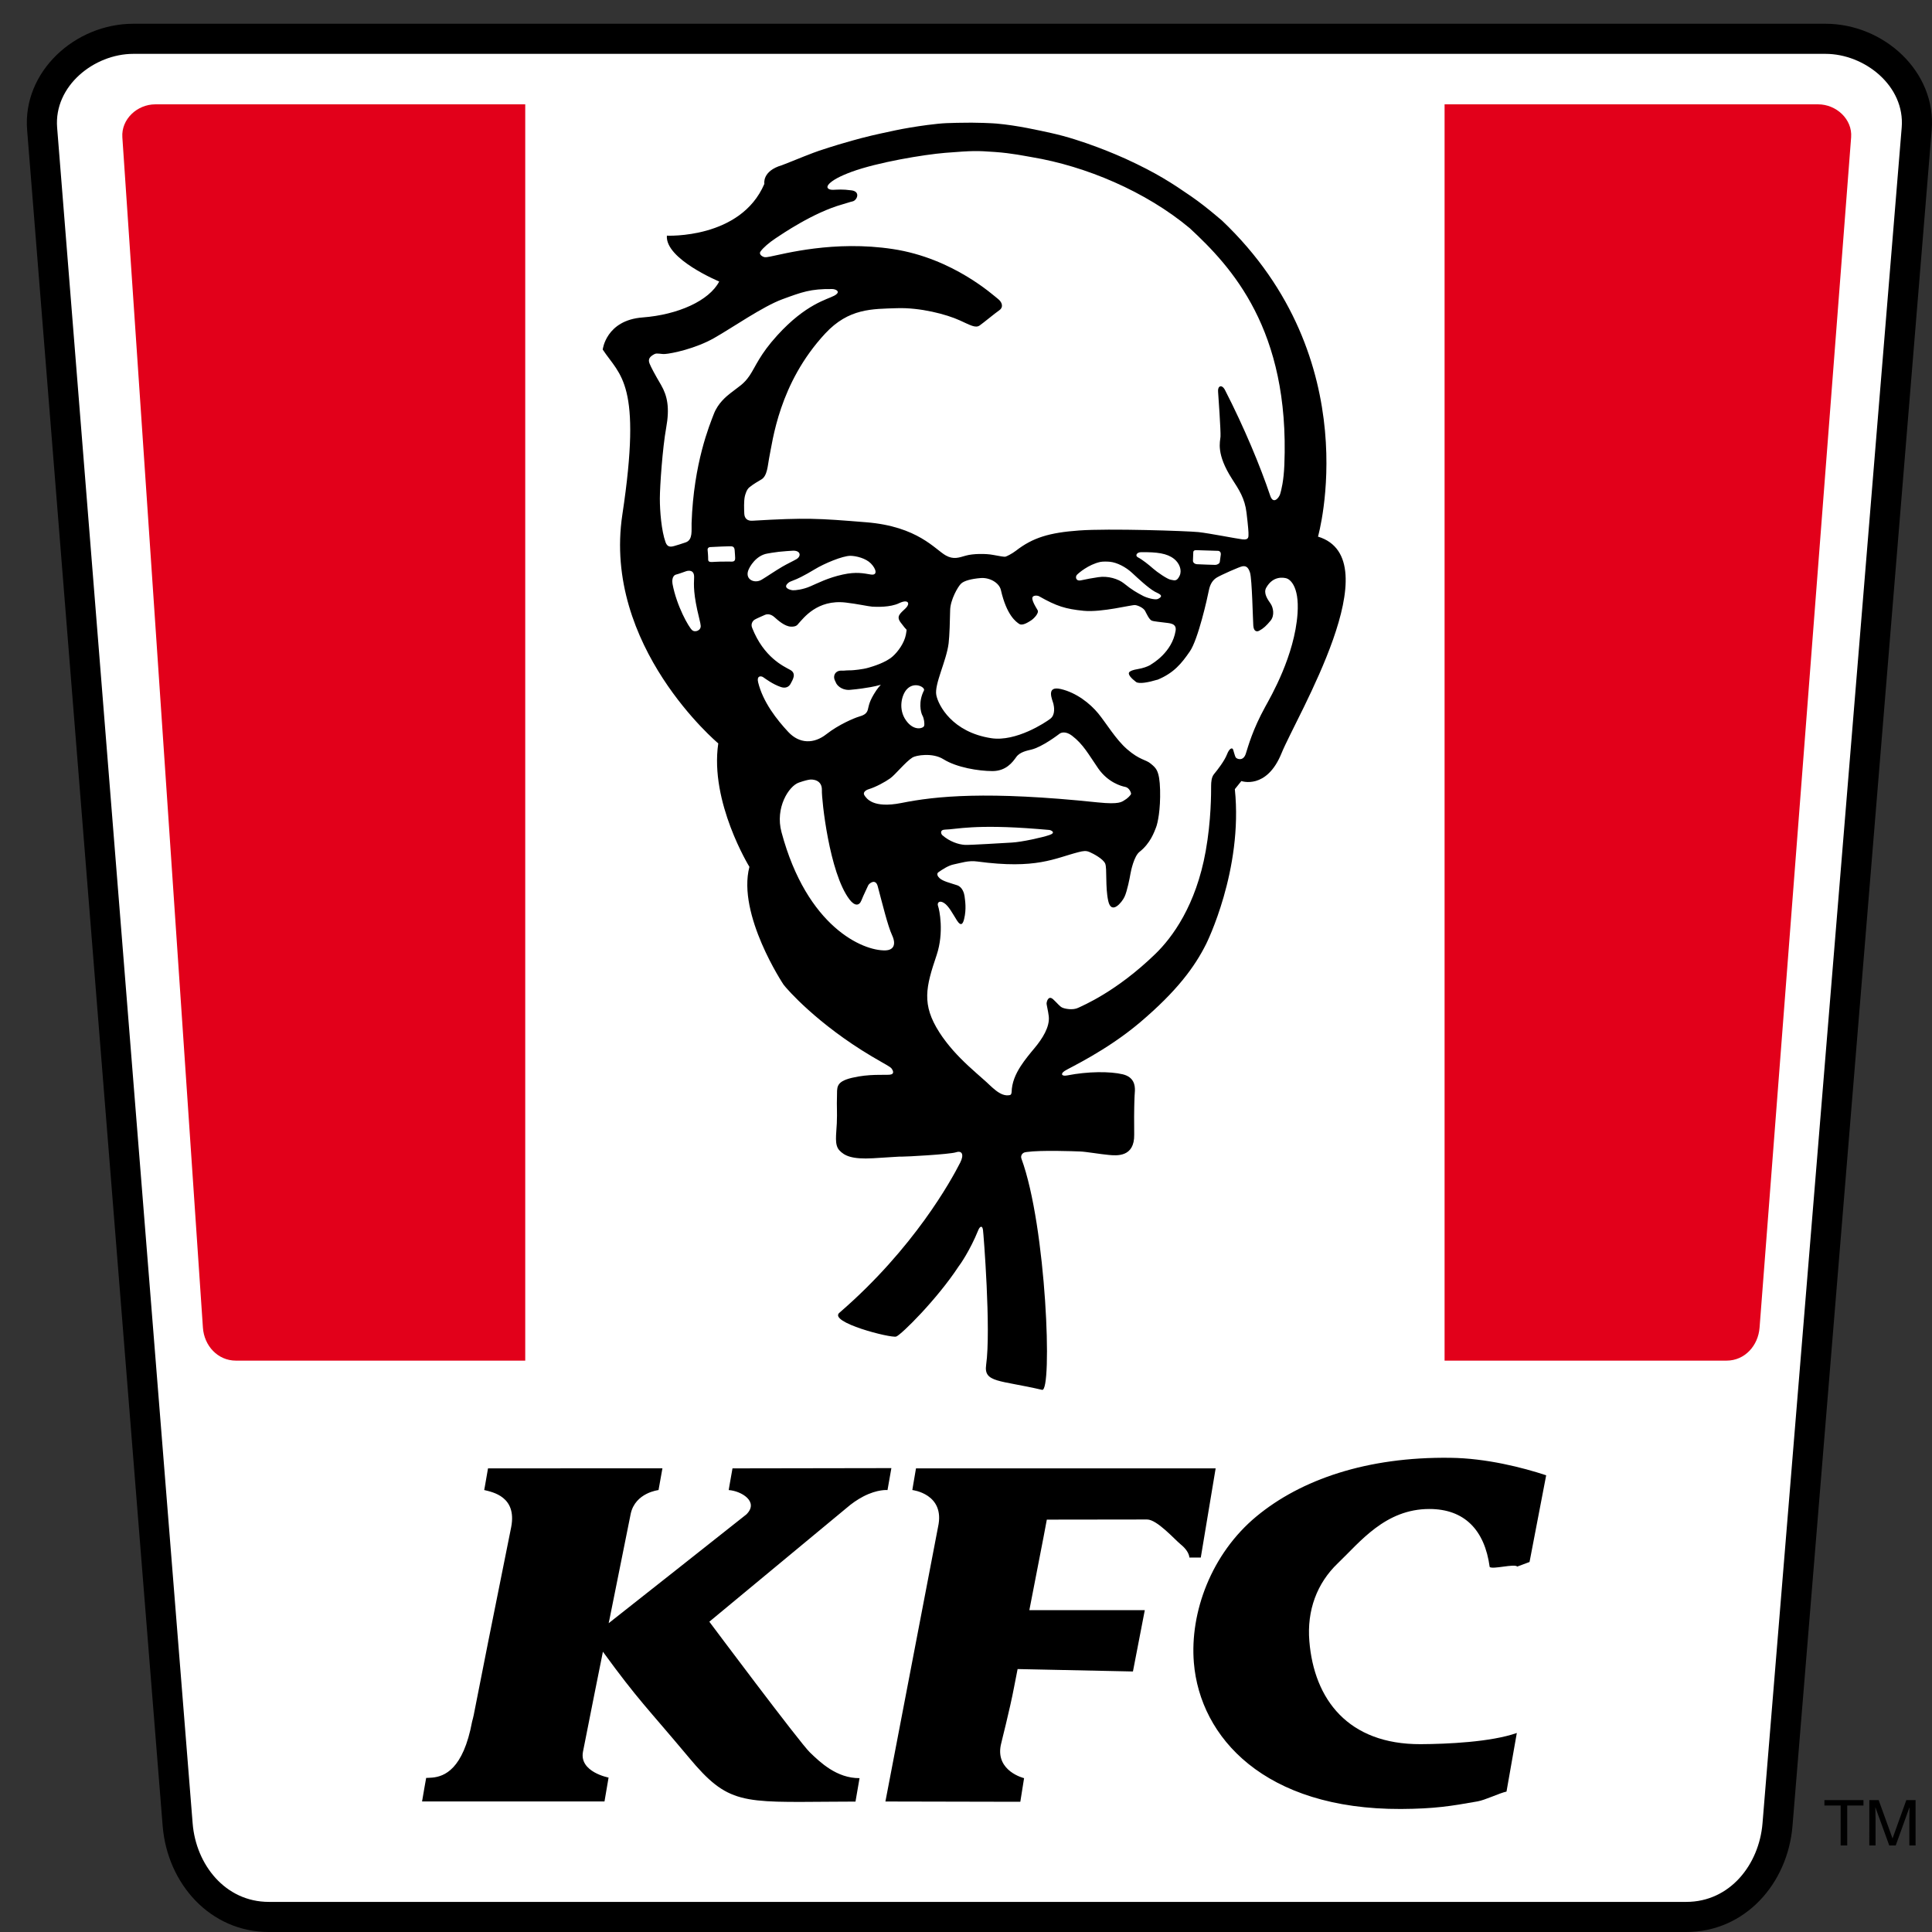 <?xml version="1.0" encoding="utf-8"?>
<!DOCTYPE svg PUBLIC "-//W3C//DTD SVG 1.1//EN" "http://www.w3.org/Graphics/SVG/1.1/DTD/svg11.dtd">
<svg version="1.1" id="Layer_1" xmlns="http://www.w3.org/2000/svg" xmlns:xlink="http://www.w3.org/1999/xlink" x="0px" y="0px" width="216px" height="216px" viewBox="0 0 216 216" enable-background="new 0 0 216 216" xml:space="preserve">
<rect x="0" y="0" width="216" height="216" fill="#333333" stroke="none"/>
<g>
	<path fill-rule="evenodd" clip-rule="evenodd" fill="#FFFFFF" d="M14.907,3.778h189.184c1.646,0,3.286,0.396,4.77,1.101
		c3.677,1.745,6.331,5.381,5.987,9.561l-15.56,189.594c-0.475,5.775-4.69,10.844-10.758,10.844H30.059
		c-6.064,0-10.295-5.061-10.757-10.842L4.151,14.441c-0.132-1.654,0.203-3.299,0.952-4.778C6.913,6.094,10.934,3.778,14.907,3.778z"
		/>
	<path fill-rule="evenodd" clip-rule="evenodd" fill="#009036" d="M184.646,168.094L184.646,168.094L184.646,168.094z"/>
	<path fill-rule="evenodd" clip-rule="evenodd" fill="#E2001A" d="M17.364,11.665h41.358v140.455h-32.35
		c-2.027,0-3.548-1.664-3.686-3.686L13.679,15.35C13.542,13.328,15.337,11.665,17.364,11.665L17.364,11.665z M161.505,11.665h41.768
		c2.026,0,3.841,1.665,3.686,3.686l-10.237,133.083c-0.155,2.021-1.659,3.686-3.686,3.686h-31.53V11.665z"/>
	<g>
		<path fill-rule="evenodd" clip-rule="evenodd" d="M14.907,2.656h189.184c6.531,0,12.409,5.366,11.875,11.875l-15.561,189.594
			C199.872,210.633,195.062,216,188.53,216H30.059c-6.531,0-11.355-5.365-11.875-11.875L3.032,14.531
			C2.512,8.021,8.376,2.656,14.907,2.656L14.907,2.656z M14.907,6.021c-4.376,0-8.892,3.587-8.52,8.241l15.151,189.593
			c0.369,4.613,3.645,8.779,8.521,8.779H188.53c4.88,0,8.143-4.176,8.521-8.785l15.561-189.594c0.382-4.654-4.152-8.234-8.521-8.234
			H14.907L14.907,6.021z M145.066,68.603L145.066,68.603c0.221-3.17-0.92-3.854-1.229-3.943c-0.318-0.09-1.502-0.321-2.273,1.049
			c-0.339,0.6,0.164,1.318,0.478,1.763c0.317,0.448,0.479,1.335,0.017,1.909c-0.468,0.572-0.817,0.893-1.282,1.136
			c-0.214,0.114-0.608,0.149-0.657-0.583c-0.048-0.687-0.141-5.144-0.361-5.895c-0.224-0.744-0.548-0.758-0.831-0.731
			c-0.293,0.025-2.422,0.983-2.863,1.248c-0.449,0.265-0.775,0.713-0.92,1.483c-0.147,0.774-1.191,5.455-2.12,6.792
			c-0.927,1.344-1.775,2.398-3.597,3.158c-0.031,0.012-0.059,0.006-0.092,0.019h0.001c-0.873,0.266-2.002,0.495-2.335,0.23
			c-0.476-0.366-1.006-0.875-0.711-1.128c0.145-0.122,0.428-0.222,0.884-0.299c0.618-0.104,1.063-0.265,1.429-0.461
			c-0.016,0.016-0.021,0.034-0.034,0.047c0.027-0.025,0.039-0.059,0.073-0.083c0.201-0.125,2.396-1.375,2.791-3.785
			c0.155-0.899-0.764-0.845-1.277-0.928c-0.373-0.062-1.091-0.104-1.386-0.212c-0.296-0.12-0.591-0.797-0.751-1.095
			c-0.195-0.344-0.792-0.611-1.109-0.646c-0.396-0.042-3.724,0.837-5.754,0.641c-2.034-0.205-3.016-0.506-4.996-1.631
			c-0.157-0.091-0.857-0.173-0.733,0.365c0.07,0.317,0.248,0.642,0.572,1.183c0.215,0.349-0.464,0.998-0.73,1.163
			c-0.264,0.166-0.941,0.626-1.304,0.396c-0.355-0.23-1.413-0.949-2.062-3.791c-0.183-0.819-1.264-1.432-2.272-1.345
			c-1.009,0.083-1.848,0.295-2.188,0.629c-0.347,0.329-1.191,1.798-1.215,2.963c-0.021,1.164-0.069,2.833-0.17,3.7
			c-0.24,1.968-1.616,4.586-1.376,5.795c0.221,1.132,1.771,4.151,6.152,4.817c2.744,0.418,6.031-1.736,6.598-2.179
			c0.577-0.441,0.416-1.347,0.346-1.646c-0.095-0.428-0.912-2.07,0.82-1.673c1.739,0.405,3.263,1.605,4.184,2.724
			c0.916,1.121,1.96,2.902,3.228,4.004c1.421,1.235,2.091,1.143,2.646,1.617c0.563,0.476,0.984,0.716,1.044,2.927
			c0.057,2.218-0.262,3.735-0.463,4.228c-0.195,0.49-0.623,1.748-1.838,2.705c-0.614,0.483-0.955,2.106-1.02,2.49
			c-0.061,0.387-0.362,1.916-0.655,2.535c-0.29,0.622-1.46,2.056-1.817,0.479c-0.354-1.572-0.116-3.658-0.344-4.19
			c-0.226-0.536-1.326-1.109-1.736-1.289c-0.412-0.184-0.722-0.126-1.249,0.007c-2.683,0.685-4.682,1.937-11.313,1.046
			c-0.992-0.141-1.795,0.157-2.604,0.318c-0.599,0.111-1.27,0.548-1.741,0.88c-0.254,0.175-0.069,0.491,0.121,0.66
			c0.387,0.359,1.181,0.534,1.971,0.799c0.592,0.197,0.783,0.901,0.826,1.203c0.063,0.507,0.228,1.453-0.046,2.566
			c-0.114,0.46-0.309,0.929-0.802,0.169c-0.48-0.76-0.92-1.632-1.453-1.964c-0.537-0.333-0.798-0.005-0.655,0.364
			c0.141,0.372,0.684,2.925-0.162,5.462c-1.208,3.576-1.709,5.512,0.313,8.659c0.203,0.318,0.424,0.632,0.655,0.933
			c0.057,0.076,0.115,0.152,0.175,0.229c0.195,0.248,0.402,0.502,0.611,0.74c0.035,0.041,0.069,0.08,0.105,0.121
			c0.535,0.604,1.108,1.176,1.71,1.736l0.004,0.002c0.549,0.504,1.121,1.014,1.683,1.506c0.847,0.713,1.835,1.971,2.924,1.732
			c0.156-0.033,0.168-0.156,0.201-0.32c0.019-1.07,0.442-2.029,1.015-2.916c0.464-0.715,1.02-1.389,1.556-2.029
			c0.854-1.027,1.714-2.344,1.583-3.545c-0.074-0.641-0.265-1.311-0.244-1.482c0.021-0.18,0.202-0.889,0.729-0.422
			c0.512,0.473,0.739,0.811,1.035,0.938c0.292,0.134,1.188,0.309,1.78,0.013c0.458-0.229,4.234-1.766,8.631-6.034
			c1.867-1.812,4.531-5.396,5.616-11.491c0.615-3.422,0.604-6.507,0.604-7.308c0.005-0.415,0.04-0.943,0.318-1.284
			c0.43-0.521,1.166-1.477,1.451-2.197c0.277-0.728,0.56-0.741,0.648-0.626c0.094,0.114,0.211,0.819,0.363,0.986
			c0.154,0.156,0.819,0.408,1.097-0.448c0.278-0.863,0.758-2.679,2.177-5.257C142.097,77.852,144.737,73.295,145.066,68.603
			L145.066,68.603z M117.33,93.356L117.33,93.356c0.791-0.268,0.164-0.551-0.021-0.566c-0.179-0.017-0.536-0.05-1.292-0.108
			c-7.066-0.567-9.119,0.047-10.335,0.068c-0.654,0.012-0.479,0.496-0.317,0.636c0.803,0.698,1.788,1.034,2.52,1.074
			c0.594,0.026,4.138-0.2,5.257-0.261C114.249,94.135,116.538,93.631,117.33,93.356L117.33,93.356z M100.777,89.775L100.777,89.775
			c3.829-0.769,9.573-1.363,21.961-0.065c2.472,0.255,2.673-0.077,2.979-0.247c0.303-0.161,0.74-0.586,0.737-0.725
			c-0.004-0.142-0.209-0.675-0.65-0.761c-0.446-0.082-1.931-0.501-3.02-2.063c-1.09-1.578-1.665-2.697-2.934-3.663
			c-0.693-0.524-1.2-0.36-1.386-0.223c-0.181,0.137-1.928,1.473-3.147,1.775c-0.442,0.114-1.277,0.246-1.696,0.831
			c-0.414,0.583-1.139,1.574-2.672,1.574c-1.537-0.004-3.982-0.395-5.467-1.322c-1.242-0.779-3.09-0.431-3.454-0.205
			c-0.773,0.473-1.943,1.944-2.5,2.336c-0.553,0.4-1.618,0.979-2.389,1.211c-0.339,0.103-0.716,0.362-0.492,0.695
			C96.882,89.267,97.59,90.405,100.777,89.775L100.777,89.775z M98.983,106.254L98.983,106.254c0.938-0.026,1.224-0.673,0.757-1.687
			c-0.485-1.036-1.093-3.556-1.61-5.485c-0.243-0.908-0.97-0.311-1.063-0.098c-0.127,0.296-0.522,1.08-0.76,1.684
			c-0.258,0.651-0.775,0.625-1.339-0.115c-2.263-2.979-3.117-11.208-3.08-12.194c0.042-1.219-1.096-1.227-1.327-1.2
			c-0.224,0.027-0.572,0.101-1.238,0.331c-1.128,0.38-2.688,2.814-1.951,5.544C90.213,103.648,96.484,106.324,98.983,106.254
			L98.983,106.254z M85.33,75.715L85.33,75.715c-0.28-0.191-0.747-0.147-0.57,0.566c0.544,2.234,2.115,4.206,3.366,5.547
			c1.251,1.345,2.87,1.354,4.262,0.258c1.397-1.094,3.143-1.815,3.612-1.954c0.465-0.14,0.88-0.282,1.018-0.764
			c0.136-0.477,0.119-0.934,0.959-2.19c0.148-0.228,0.324-0.427,0.502-0.619c-0.371,0.102-0.805,0.203-1.136,0.26
			c-0.626,0.108-1.271,0.215-2.283,0.304c-0.06,0.007-0.114,0.01-0.169,0.01c-0.861,0-1.339-0.552-1.435-0.816
			c-0.096-0.184-0.186-0.376-0.2-0.56c-0.019-0.384,0.2-0.67,0.57-0.757c0.087-0.02,0.17-0.023,0.242-0.023l0.182,0.004l0.098-0.004
			c0.113-0.004,0.197-0.014,0.26-0.02l0.227-0.01c0.122,0,0.319,0,0.378-0.007c0.148-0.006,1.225-0.09,1.893-0.292
			c0.523-0.155,1.913-0.563,2.71-1.273c0.595-0.532,1.277-1.48,1.46-2.401c0.039-0.2,0.056-0.322,0.056-0.33l0.029-0.232
			c-0.132-0.135-0.306-0.332-0.677-0.832c-0.496-0.673-0.065-0.972,0.545-1.554c0.608-0.589,0.284-1.066-0.701-0.592
			c-0.997,0.485-2.564,0.42-3.011,0.391c-0.44-0.032-1.654-0.308-2.968-0.46c-3.188-0.371-4.726,1.761-5.262,2.333
			c-0.129,0.142-0.233,0.387-0.871,0.36c-0.694-0.028-1.467-0.734-1.827-1.055c-0.365-0.328-0.752-0.395-1.067-0.261
			c-0.312,0.135-0.963,0.421-1.146,0.532c-0.182,0.107-0.475,0.445-0.288,0.912c1.298,3.297,3.491,4.288,4.251,4.704
			c0.763,0.411,0.262,1.14,0.073,1.513c-0.182,0.375-0.558,0.592-1.107,0.408C86.397,76.503,85.604,75.9,85.33,75.715L85.33,75.715z
			 M83.637,63.832L83.637,63.832c-0.314,0.996,0.761,1.443,1.525,0.975c0.627-0.376,1.451-0.951,2.292-1.445
			c0.559-0.328,1.171-0.607,1.566-0.834c0.598-0.338,0.501-0.995-0.379-0.959c-0.327,0.013-0.969,0.063-1.571,0.123
			c-0.517,0.058-1.134,0.167-1.295,0.198C84.531,62.107,83.791,63.347,83.637,63.832L83.637,63.832z M97.354,64.231L97.354,64.231
			c0.789,0.127,0.624-0.603,0.02-1.227c-0.581-0.599-1.668-0.854-2.293-0.863c-0.862-0.007-2.959,0.868-4.031,1.531
			c-0.592,0.364-0.973,0.559-1.486,0.832c-0.724,0.375-1.17,0.462-1.384,0.624c-0.777,0.599,0.196,0.848,0.465,0.865
			c0.277,0.012,1.119-0.075,1.951-0.439c0.813-0.345,1.957-0.957,3.64-1.322C95.74,63.903,96.572,64.103,97.354,64.231
			L97.354,64.231z M103.121,79.981L103.121,79.981c-0.182-0.339-0.47-1.523,0.177-2.781c0.187-0.362-1.104-1.075-1.951-0.095
			c-0.532,0.612-0.952,2.167-0.057,3.433c0.897,1.272,1.977,0.89,2.033,0.599C103.381,80.901,103.316,80.325,103.121,79.981
			L103.121,79.981z M129.464,66.958L129.464,66.958c0.796-0.388-0.004-0.607-0.364-0.814c-0.755-0.435-1.853-1.466-2.544-2.107
			c-0.69-0.637-1.652-1.143-2.455-1.229c-0.273-0.027-0.813-0.044-1.095,0.019c-1.321,0.291-2.424,1.245-2.61,1.446
			c-0.189,0.206-0.141,0.748,0.486,0.603c0.639-0.14,1.205-0.241,1.911-0.348c1.071-0.167,2.228,0.189,2.856,0.69
			c0.948,0.768,1.449,1.032,2.152,1.406C128.153,66.811,129.125,67.119,129.464,66.958L129.464,66.958z M128.907,63.558
			L128.907,63.558c0.429,0.386,1.614,1.206,1.989,1.258c0.373,0.051,0.663,0.254,0.993-0.458c0.283-0.621-0.041-1.408-0.62-1.869
			c-0.796-0.632-1.909-0.773-3.693-0.754c-0.505,0.002-0.691,0.407-0.359,0.572C127.704,62.554,128.472,63.171,128.907,63.558
			L128.907,63.558z M136.489,61.985L136.489,61.985c0.024-0.19-0.096-0.401-0.326-0.401c-0.6-0.01-2.238-0.076-2.415-0.076
			c-0.32-0.007-0.345,0.17-0.341,0.304c-0.004,0.131-0.021,0.655-0.033,0.871c-0.007,0.227,0.214,0.382,0.453,0.397
			c0.247,0.014,1.815,0.076,2.047,0.075c0.233-0.006,0.486-0.16,0.501-0.339C136.396,62.638,136.469,62.173,136.489,61.985
			L136.489,61.985z M83.212,57.432L83.212,57.432c0.027,0.546,0.361,0.82,0.907,0.786c6.02-0.356,7.335-0.266,12.729,0.172
			c5.785,0.465,7.688,3.043,8.905,3.717c0.854,0.47,1.434,0.24,2.225,0.014c0.793-0.229,2.239-0.24,3.05-0.082
			c0.813,0.16,1.232,0.219,1.364,0.202c0.124-0.019,0.738-0.319,1.194-0.671c1.88-1.459,3.728-2.021,7.047-2.261
			c3.314-0.246,12.098,0.051,13.361,0.18c1.255,0.138,4.155,0.718,4.925,0.814c0.773,0.095,0.644-0.39,0.663-0.554
			c0.015-0.156-0.027-0.833-0.22-2.43c-0.185-1.595-0.853-2.589-1.604-3.753c-1.824-2.831-1.345-4.178-1.303-4.748
			c0.042-0.568-0.245-4.735-0.271-5.015c-0.068-0.671,0.423-0.879,0.776-0.191c2.147,4.185,3.952,8.532,5.055,11.815
			c0.338,1.004,0.977,0.246,1.11-0.199c0.129-0.437,0.394-1.44,0.468-3.253c0.611-15.152-5.933-22.159-10.573-26.459
			c-4.926-4.119-11.635-6.943-17.665-7.947c-0.71-0.115-2.208-0.444-4.119-0.577c-2.041-0.144-2.42-0.153-5.555,0.095
			c-2.403,0.197-7.557,1.055-10.464,2.121c-1.331,0.492-2.088,0.916-2.508,1.331c-0.414,0.414-0.139,0.695,0.432,0.683
			c0.57-0.017,1.005-0.081,2.074,0.062c1.02,0.141,0.604,1.112,0.114,1.229c-0.386,0.086-0.541,0.168-1.146,0.335
			c-3.266,0.916-6.781,3.341-7.495,3.811c-0.682,0.453-1.365,1.038-1.647,1.439c-0.278,0.368,0.277,0.636,0.442,0.652
			c0.168,0.019,0.323-0.008,0.625-0.064c1.489-0.288,7.153-1.846,13.735-0.838c6.735,1.025,11.25,5.209,11.713,5.555
			c0.481,0.367,0.674,0.927,0.164,1.288c-0.509,0.353-1.741,1.381-2.202,1.704c-0.461,0.313-1.041-0.044-2.215-0.576
			c-1.473-0.673-4.413-1.454-7.039-1.363c-2.746,0.093-5.372-0.003-8.008,2.835c-5.165,5.567-5.868,11.988-6.279,13.992
			c-0.139,0.694-0.182,1.925-0.847,2.315c-0.36,0.215-0.916,0.527-1.357,0.893c-0.31,0.256-0.445,0.784-0.5,0.998
			C83.155,56.023,83.188,56.907,83.212,57.432L83.212,57.432z M81.671,43.952L81.671,43.952c0.942-0.75,1.48-0.986,2.15-1.983
			c0.663-0.992,1.119-2.324,3.084-4.479c3.204-3.523,5.592-4.006,6.377-4.438c0.785-0.43,0.183-0.731-0.24-0.737
			c-2.415-0.031-3.378,0.337-5.56,1.137c-2.175,0.793-5.56,3.161-7.638,4.34c-2.078,1.184-4.734,1.738-5.513,1.787
			c-0.393,0.028-0.874-0.134-1.141,0c-0.55,0.282-0.766,0.573-0.568,1.066c0.153,0.391,0.59,1.214,1.293,2.408
			c0.692,1.201,0.974,2.528,0.563,4.784c-0.409,2.266-0.699,6.464-0.706,7.885c-0.002,1.41,0.174,3.622,0.642,4.911
			c0.194,0.53,0.54,0.531,0.941,0.419c0.395-0.103,0.825-0.253,1.319-0.418c0.807-0.284,0.62-1.356,0.646-2.139
			c0.233-6.749,2.023-10.998,2.489-12.216C80.271,45.072,81.209,44.313,81.671,43.952L81.671,43.952z M81.844,62.787L81.844,62.787
			c0.354-0.006,0.346-0.265,0.347-0.414c0-0.147-0.031-0.515-0.054-0.853c-0.025-0.346-0.185-0.422-0.356-0.44
			c-0.164-0.016-1.938,0.047-2.406,0.086c-0.179,0.017-0.276,0.148-0.265,0.296c0.017,0.152,0.068,0.688,0.064,1.095
			c-0.009,0.355,0.398,0.27,0.79,0.255C80.583,62.771,81.727,62.793,81.844,62.787L81.844,62.787z M77.374,70.445L77.374,70.445
			c0.335,0.303,1.023,0.04,0.963-0.501c-0.024-0.187-0.042-0.337-0.164-0.813c-0.665-2.675-0.605-3.698-0.57-4.569
			c0.032-0.868-0.605-0.784-0.873-0.706c-0.259,0.082-0.766,0.288-1.146,0.382c-0.464,0.13-0.445,0.782-0.396,1.042
			C75.655,67.771,77.006,70.121,77.374,70.445L77.374,70.445z M147.352,59.999c0,0,5.665-19.761-10.743-35.35
			c-0.011-0.007-0.549-0.461-0.877-0.736c-0.685-0.567-1.559-1.273-2.565-1.967c-2.127-1.464-3.824-2.587-7.323-4.195
			c-0.885-0.401-4.766-2.102-8.344-2.883c-1.275-0.278-3.76-0.85-6.083-1.052c-0.115-0.008-0.246-0.018-0.388-0.027
			c-0.001,0-0.002,0-0.003,0c-0.021,0-0.042-0.001-0.063-0.004c-0.118-0.006-0.254-0.012-0.386-0.019
			c-0.078-0.004-0.158-0.008-0.236-0.009c-0.128-0.007-0.266-0.011-0.406-0.017c-0.102-0.004-0.21-0.004-0.319-0.006
			c-0.332-0.011-0.67-0.02-1.004-0.02c-0.179,0-0.362,0.003-0.538,0.006c-0.225,0-0.453,0.002-0.688,0.006
			c-0.164,0.002-0.326,0.006-0.496,0.008c-0.163,0.002-0.334,0.01-0.501,0.016c-0.186,0.005-0.367,0.01-0.56,0.016
			c-0.578,0.024-1.341,0.104-2.142,0.208c-1.293,0.17-2.68,0.406-3.534,0.589c-0.955,0.212-2.245,0.458-3.856,0.88
			c-0.663,0.178-1.334,0.363-1.988,0.558c-0.187,0.053-0.373,0.107-0.558,0.161c-0.729,0.219-1.452,0.453-2.165,0.687
			c-0.527,0.169-2.769,1.059-3.256,1.265c-0.233,0.1-0.556,0.226-0.903,0.354c-2.256,0.655-1.97,2.087-1.97,2.087
			c-2.646,6.196-10.899,5.793-10.899,5.793c-0.207,2.614,5.85,5.125,5.85,5.125c-1.115,2.143-4.596,3.717-8.563,4.018
			c-4.095,0.311-4.46,3.59-4.46,3.59c1.947,2.948,4.424,3.71,2.196,18.446c-2.229,14.736,10.723,25.588,10.723,25.588
			c-0.975,6.564,3.481,13.799,3.481,13.799c-1.393,5.355,3.81,13.16,3.81,13.16c0.371,0.508,3.799,4.42,9.858,8.023
			c0.941,0.564,1.609,0.914,1.961,1.146c0.021,0.014,0.039,0.027,0.06,0.041c0.036,0.023,0.067,0.049,0.095,0.068
			c0.031,0.027,0.053,0.049,0.073,0.07c0.009,0.01,0.023,0.02,0.03,0.027c0.161,0.215,0.39,0.645-0.204,0.705
			c-0.604,0.053-2.323-0.107-4.219,0.348c-1.894,0.453-1.637,1.113-1.675,2.168c-0.039,0.951,0.038,1.639-0.017,2.914
			c-0.054,1.271-0.287,2.4,0.28,3.018c0.561,0.607,1.387,1.029,3.769,0.893c2.264-0.127,3.021-0.209,3.279-0.184
			c0.255,0.018,5.267-0.248,5.998-0.484c0.679-0.225,0.922,0.262,0.469,1.156c-0.981,1.936-5.159,9.57-13.477,16.76
			c-1.394,1.072,5.761,2.893,6.326,2.684c0.568-0.205,4.575-4.178,6.974-7.84c0.129-0.145,1.28-1.787,2.2-4.061
			c0.146-0.367,0.434-0.604,0.522-0.031c0.063,0.412,0.913,11.172,0.353,15.109c-0.283,1.994,1.513,1.678,6.256,2.783
			c1.172,0.27,0.491-18.227-2.307-25.844c-0.001,0,0-0.002,0-0.002c-0.022-0.063-0.034-0.125-0.035-0.188
			c0-0.26,0.192-0.477,0.444-0.525c0,0,0.119-0.023,0.187-0.033c1.609-0.223,5.326-0.082,5.96-0.057
			c0.624,0.018,2.293,0.307,3.192,0.385c0.889,0.084,2.903,0.287,2.858-2.279c-0.011-0.688-0.012-1.377-0.009-2.016
			c0.001-0.088,0.003-0.176,0.003-0.262c-0.001-0.156,0.003-0.32,0.006-0.475l0.003-0.27c0.001-0.088,0.003-0.174,0.006-0.26
			c0.001-0.078,0.003-0.156,0.005-0.23c0.004-0.139,0.006-0.273,0.013-0.395c0-0.039,0.001-0.074,0.003-0.111
			c0.003-0.092,0.005-0.178,0.011-0.256c0.001-0.041,0.004-0.08,0.005-0.117c0.004-0.072,0.009-0.131,0.013-0.184
			c0.001-0.018,0.002-0.043,0.002-0.059c0.007-0.074,0.015-0.16,0.017-0.25c0.022-0.627-0.1-1.539-1.353-1.848
			c-1.439-0.344-3.919-0.33-6.21,0.123c-0.313,0.063-0.512,0.02-0.569-0.082c-0.055-0.1,0.028-0.256,0.275-0.418
			c0.491-0.33,4.659-2.236,8.427-5.426c4.146-3.514,6.127-6.23,7.398-8.775c0,0,4.144-8.263,3.205-17.302l0.729-0.907
			c0,0,2.821,1.008,4.492-3.113c1.672-4.118,12.325-21.7,4.073-24.216V59.999z M147.352,59.999L147.352,59.999L147.352,59.999
			L147.352,59.999z M90.556,195.93c-1.125-1.072-11.252-14.621-11.252-14.621l14.854-12.311l0.492-0.408
			c0.564-0.494,1.191-0.926,1.859-1.279c1.617-0.84,2.716-0.719,2.716-0.719l0.432-2.455l-17.763,0.029l-0.344,1.945l-0.08,0.48
			c1.396,0.094,3.434,1.293,1.971,2.725c-0.192,0.172-15.392,12.16-15.392,12.16l0.091-0.424l2.375-11.816
			c0.513-2.361,3.109-2.645,3.109-2.645l0.436-2.432l-19.5,0.006l-0.337,1.943l-0.088,0.48c0.953,0.232,3.658,0.732,3.021,4.119
			c-4.59,22.766-4.036,20.514-4.371,21.754c-1.003,5.395-3.125,6.139-4.428,6.275c-0.285,0.027-0.532,0.027-0.711,0.037l-0.182,1.02
			l-0.277,1.613h20.396l0.456-2.672c0,0-3.289-0.621-2.863-2.881c0.218-1.135,0.793-4.016,1.301-6.559
			c0.491-2.469,0.929-4.631,0.929-4.631c4,5.488,4.87,6.166,9.618,11.836c4.37,5.246,5.887,5,16.019,4.934
			c0.825-0.006,1.68-0.014,2.602-0.014l0.453-2.621C93.526,198.816,91.672,197,90.556,195.93L90.556,195.93z M128.248,169.881
			c1.114,0,3.097,2.252,3.76,2.787c0.568,0.457,0.931,0.998,0.968,1.467h1.273l1.662-9.971h-33.502l-0.332,1.949L102,166.588
			c0,0,3.701,0.416,2.876,4.121L98.99,201.41l12.589,0.027h2.494l0.42-2.637c0,0-3.188-0.762-2.606-3.68
			c0.023-0.184,1.01-3.951,1.502-6.572c0.223-1.131,0.38-1.945,0.38-1.945l12.895,0.271l1.325-6.855h-12.907l1.588-8.18l0.366-1.943
			L128.248,169.881L128.248,169.881z M140.484,169.525c-5.044,4.172-7.472,10.727-7.008,16.367
			c0.689,8.357,7.909,16.408,23.152,16.355c3.782-0.025,5.554-0.316,8.546-0.846c0.874-0.148,2.445-0.926,3.255-1.1l1.154-6.553
			c-2.873,1.014-7.769,1.238-10.759,1.252c-8.118,0.027-11.908-5.021-12.436-11.508c-0.288-3.457,0.854-6.494,3.18-8.715
			c2.489-2.379,5.3-6.07,10.238-6.07c3.91,0,6.183,2.338,6.742,6.482c0.331,0.301,2.794-0.393,3.082-0.045l1.374-0.512l1.861-9.693
			c-2.634-0.871-6.697-1.908-10.712-1.955C152.807,162.859,145.433,165.432,140.484,169.525L140.484,169.525z M208.34,201.254
			l-4.37,0.002v0.604h1.817v4.465h0.735v-4.465h1.817V201.254L208.34,201.254z M208.993,201.254l-0.001,5.07h0.697v-2.99
			c0-0.121-0.003-0.309-0.01-0.563c-0.008-0.254-0.011-0.443-0.011-0.568v-0.154l1.553,4.275h0.724l1.539-4.275
			c0,0.273-0.004,0.529-0.007,0.77c-0.005,0.24-0.009,0.412-0.009,0.514v2.992h0.697v-5.068h-1.037l-1.54,4.285l-1.549-4.287
			H208.993z"/>
	</g>
</g>
</svg>

